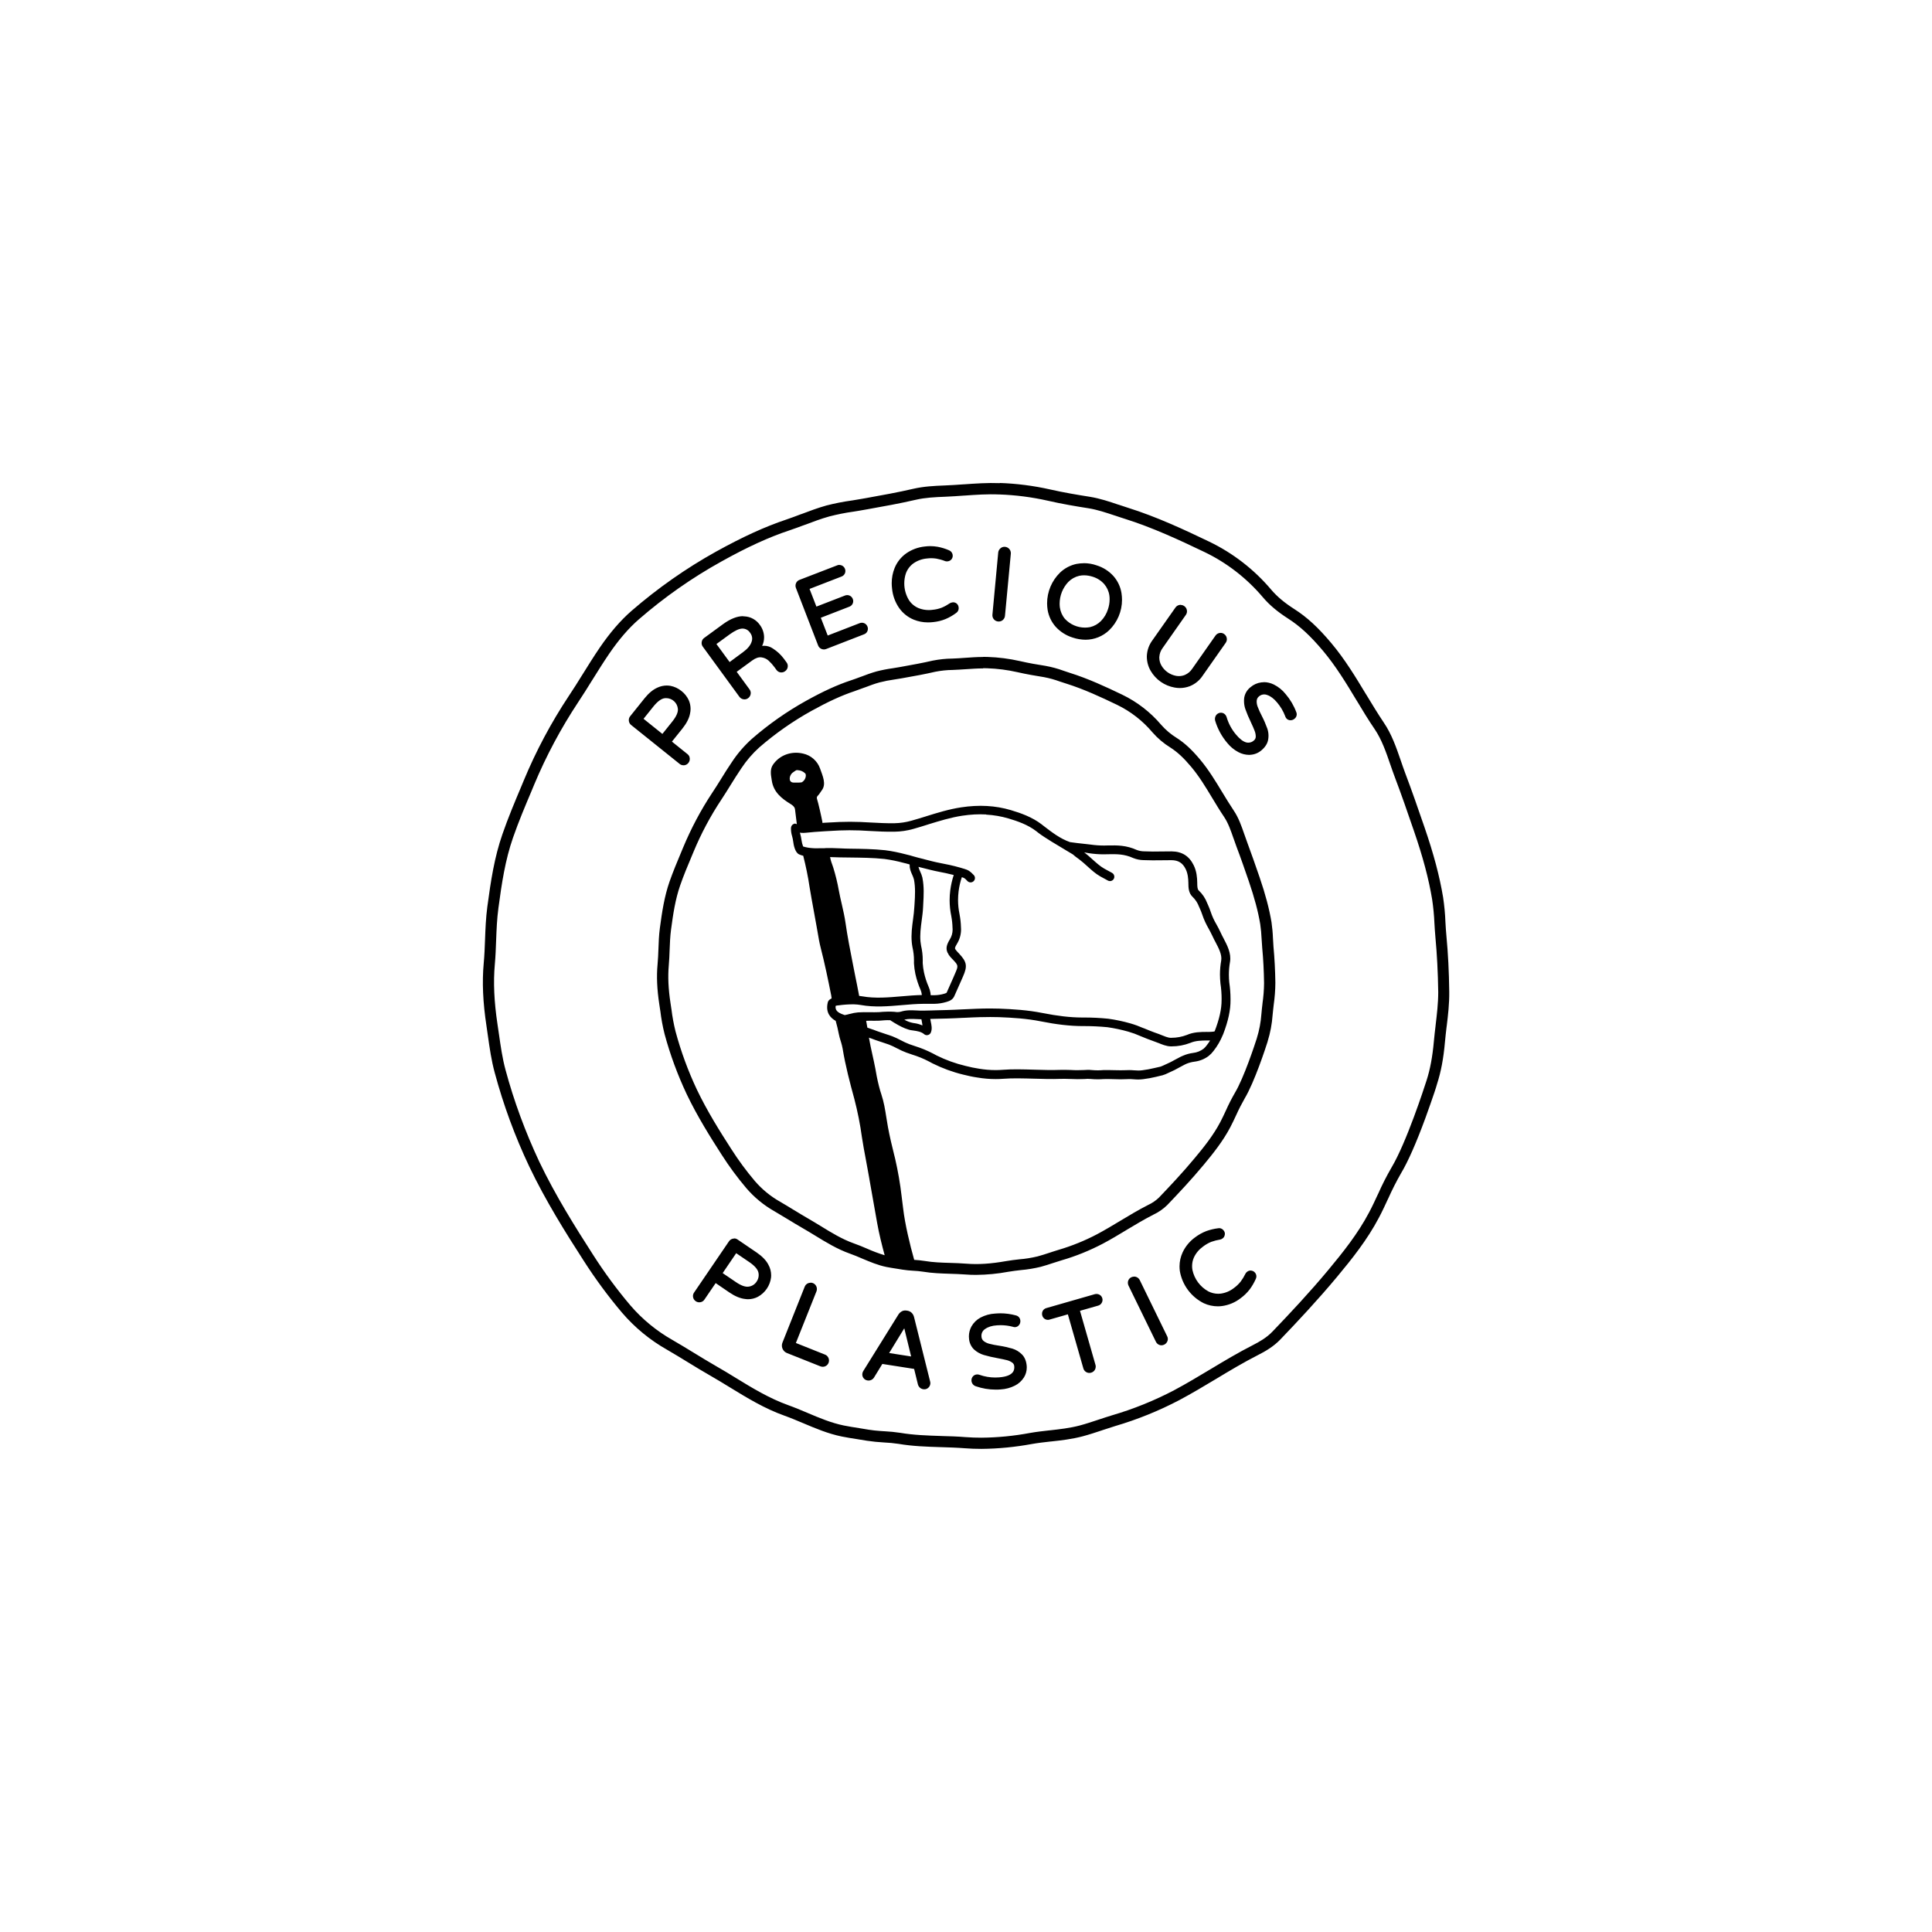 <?xml version="1.0" encoding="UTF-8" standalone="no"?>
<!-- Created with Inkscape (http://www.inkscape.org/) -->

<svg
   width="40mm"
   height="40mm"
   viewBox="0 0 40 40"
   version="1.1"
   id="svg1"
   inkscape:version="1.3 (0e150ed6c4, 2023-07-21)"
   sodipodi:docname="logo--precious-plastic.svg"
   xml:space="preserve"
   xmlns:inkscape="http://www.inkscape.org/namespaces/inkscape"
   xmlns:sodipodi="http://sodipodi.sourceforge.net/DTD/sodipodi-0.dtd"
   xmlns="http://www.w3.org/2000/svg"
   xmlns:svg="http://www.w3.org/2000/svg"><sodipodi:namedview
     id="namedview1"
     pagecolor="#ffffff"
     bordercolor="#000000"
     borderopacity="0.25"
     inkscape:showpageshadow="2"
     inkscape:pageopacity="0.0"
     inkscape:pagecheckerboard="0"
     inkscape:deskcolor="#d1d1d1"
     inkscape:document-units="mm"
     showgrid="true"
     inkscape:zoom="4"
     inkscape:cx="58.5"
     inkscape:cy="68.250001"
     inkscape:window-width="2496"
     inkscape:window-height="1558"
     inkscape:window-x="-11"
     inkscape:window-y="-11"
     inkscape:window-maximized="1"
     inkscape:current-layer="svg1"><inkscape:grid
       id="grid1"
       units="mm"
       originx="0"
       originy="0"
       spacingx="1"
       spacingy="1"
       empcolor="#0099e5"
       empopacity="0.302"
       color="#0099e5"
       opacity="0.149"
       empspacing="10"
       dotted="false"
       gridanglex="30"
       gridanglez="30"
       visible="true" /></sodipodi:namedview><defs
     id="defs1"><inkscape:path-effect
   effect="copy_rotate"
   starting_point="22.5,277"
   origin="20,277"
   id="path-effect3"
   is_visible="true"
   lpeversion="1.2"
   lpesatellites=""
   method="normal"
   num_copies="4"
   starting_angle="0"
   rotation_angle="90"
   gap="-0.01"
   copies_to_360="true"
   mirror_copies="false"
   split_items="false"
   link_styles="false" /><inkscape:path-effect
   effect="copy_rotate"
   starting_point="22.5,277"
   origin="20,277"
   id="path-effect1"
   is_visible="true"
   lpeversion="1.2"
   lpesatellites=""
   method="normal"
   num_copies="4"
   starting_angle="0"
   rotation_angle="90"
   gap="-0.01"
   copies_to_360="true"
   mirror_copies="false"
   split_items="false"
   link_styles="false" /><inkscape:path-effect
   effect="copy_rotate"
   starting_point="22.5,277"
   origin="20,277"
   id="path-effect1-8"
   is_visible="true"
   lpeversion="1.2"
   lpesatellites=""
   method="normal"
   num_copies="4"
   starting_angle="0"
   rotation_angle="90"
   gap="-0.01"
   copies_to_360="true"
   mirror_copies="false"
   split_items="false"
   link_styles="false" /><inkscape:path-effect
   effect="copy_rotate"
   starting_point="22.5,277"
   origin="20,277"
   id="path-effect3-0"
   is_visible="true"
   lpeversion="1.2"
   lpesatellites=""
   method="normal"
   num_copies="4"
   starting_angle="0"
   rotation_angle="90"
   gap="-0.01"
   copies_to_360="true"
   mirror_copies="false"
   split_items="false"
   link_styles="false" /><style
   type="text/css"
   id="style1">&#10;   <![CDATA[
    .str0 {stroke:#373435;stroke-width:17.63;stroke-linecap:round;stroke-linejoin:round;stroke-miterlimit:2.613}
    .fil0 {fill:none}
    .fil1 {fill:#424041}
   ]]>&#10;  </style>&#10;   &#10;   &#10;  <style
   type="text/css"
   id="style1-5">&#10;   <![CDATA[
    .str0 {stroke:#373435;stroke-width:17.57;stroke-linecap:round;stroke-linejoin:round;stroke-miterlimit:2.613}
    .fil0 {fill:none}
    .fil3 {fill:#424041}
    .fil1 {fill:#858182}
    .fil2 {fill:white}
   ]]>&#10;  </style>&#10;   &#10;   &#10;   &#10;   &#10;   &#10;   &#10;   &#10;   &#10;   &#10;   &#10;   &#10;   &#10;   &#10;   &#10;   &#10;  <filter
   id="selectable_hidder_filter"
   width="1"
   height="1"
   x="0"
   y="0"
   style="color-interpolation-filters:sRGB;"
   inkscape:label="LPE boolean visibility"><feComposite
     id="boolops_hidder_primitive"
     result="composite1"
     operator="arithmetic"
     in2="SourceGraphic"
     in="BackgroundImage" /></filter><inkscape:path-effect
   effect="bool_op"
   operand-path=""
   id="path-effect29"
   is_visible="true"
   lpeversion="1"
   operation="union"
   swap-operands="false"
   filltype-this="from-curve"
   filter=""
   filltype-operand="from-curve" /><inkscape:path-effect
   effect="knot"
   id="path-effect28"
   is_visible="true"
   lpeversion="1"
   switcher_size="15.8"
   interruption_width="4"
   prop_to_stroke_width="true"
   add_stroke_width="inkscape_1.0_and_up"
   both="false"
   inverse_width="false"
   add_other_stroke_width="inkscape_1.0_and_up"
   crossing_points_vector="" /><inkscape:path-effect
   effect="fill_between_many"
   id="path-effect27"
   is_visible="true"
   lpeversion="1.2"
   linkedpaths=""
   method="bsplinespiro"
   join="true"
   close="true"
   autoreverse="true" /><inkscape:path-effect
   effect="copy_rotate"
   starting_point="22.5,277"
   origin="20,277"
   id="path-effect3-7"
   is_visible="true"
   lpeversion="1.2"
   lpesatellites=""
   method="normal"
   num_copies="4"
   starting_angle="0"
   rotation_angle="90"
   gap="-0.01"
   copies_to_360="true"
   mirror_copies="false"
   split_items="false"
   link_styles="false" /><inkscape:path-effect
   effect="copy_rotate"
   starting_point="22.5,277"
   origin="20,277"
   id="path-effect1-6"
   is_visible="true"
   lpeversion="1.2"
   lpesatellites=""
   method="normal"
   num_copies="4"
   starting_angle="0"
   rotation_angle="90"
   gap="-0.01"
   copies_to_360="true"
   mirror_copies="false"
   split_items="false"
   link_styles="false" /><inkscape:path-effect
   effect="copy_rotate"
   starting_point="22.5,277"
   origin="20,277"
   id="path-effect1-8-5"
   is_visible="true"
   lpeversion="1.2"
   lpesatellites=""
   method="normal"
   num_copies="4"
   starting_angle="0"
   rotation_angle="90"
   gap="-0.01"
   copies_to_360="true"
   mirror_copies="false"
   split_items="false"
   link_styles="false" /><inkscape:path-effect
   effect="copy_rotate"
   starting_point="22.5,277"
   origin="20,277"
   id="path-effect3-0-1"
   is_visible="true"
   lpeversion="1.2"
   lpesatellites=""
   method="normal"
   num_copies="4"
   starting_angle="0"
   rotation_angle="90"
   gap="-0.01"
   copies_to_360="true"
   mirror_copies="false"
   split_items="false"
   link_styles="false" /><style
   type="text/css"
   id="style1-1">&#10;   <![CDATA[
    .str0 {stroke:#373435;stroke-width:17.63;stroke-linecap:round;stroke-linejoin:round;stroke-miterlimit:2.613}
    .fil0 {fill:none}
    .fil1 {fill:#424041}
   ]]>&#10;  </style><style
   type="text/css"
   id="style1-5-2">&#10;   <![CDATA[
    .str0 {stroke:#373435;stroke-width:17.57;stroke-linecap:round;stroke-linejoin:round;stroke-miterlimit:2.613}
    .fil0 {fill:none}
    .fil3 {fill:#424041}
    .fil1 {fill:#858182}
    .fil2 {fill:white}
   ]]>&#10;  </style><style
   type="text/css"
   id="style1-9">&#10;   <![CDATA[
    .fil0 {fill:black;fill-rule:nonzero}
   ]]>&#10;  </style><style
   type="text/css"
   id="style1-12">&#10;   <![CDATA[
    .str0 {stroke:#373435;stroke-width:17.63;stroke-linecap:round;stroke-linejoin:round;stroke-miterlimit:2.613}
    .fil0 {fill:none}
    .fil2 {fill:#424041}
    .fil1 {fill:#424041;fill-rule:nonzero}
   ]]>&#10;  </style><style
   type="text/css"
   id="style1-2">&#10;   <![CDATA[
    .str0 {stroke:#373435;stroke-width:17.63;stroke-linecap:round;stroke-linejoin:round;stroke-miterlimit:2.613}
    .fil0 {fill:none}
    .fil1 {fill:#424041;fill-rule:nonzero}
   ]]>&#10;  </style>&#10;  &#10;  &#10;  &#10; </defs><path
     id="path2-2"
     style="clip-rule:evenodd;fill:#000000;fill-rule:nonzero;stroke-width:0.01;image-rendering:optimizeQuality;shape-rendering:geometricPrecision;text-rendering:geometricPrecision"
     class="fil1"
     d="m 20.699,10.003 c -0.254,-0.01 -0.505,0.008 -0.747,0.025 h -0.007 c -0.127,0.009 -0.259,0.018 -0.387,0.023 -0.22,0.008 -0.435,0.02 -0.645,0.068 -0.323,0.075 -0.657,0.135 -0.98,0.193 l -0.091,0.016 c -0.065,0.012 -0.132,0.023 -0.197,0.033 l -0.014,0.002 c -0.176,0.024 -0.35,0.059 -0.522,0.103 -0.179,0.05 -0.351,0.115 -0.518,0.178 h -0.003 c -0.102,0.039 -0.209,0.079 -0.312,0.114 -0.443,0.148 -0.902,0.359 -1.448,0.661 -0.624,0.346 -1.214,0.761 -1.754,1.229 -0.228,0.199 -0.442,0.447 -0.655,0.758 -0.125,0.183 -0.243,0.373 -0.357,0.556 l -0.004,0.006 c -0.092,0.147 -0.186,0.3 -0.284,0.445 -0.364,0.549 -0.677,1.136 -0.929,1.744 l -0.054,0.13 c -0.134,0.318 -0.272,0.646 -0.388,0.982 -0.168,0.482 -0.241,0.966 -0.313,1.502 -0.031,0.233 -0.04,0.463 -0.048,0.687 -0.006,0.159 -0.012,0.324 -0.027,0.483 -0.036,0.391 -0.017,0.815 0.057,1.3 0.01,0.07 0.021,0.139 0.03,0.209 0.035,0.249 0.072,0.507 0.141,0.76 0.179,0.666 0.419,1.318 0.714,1.94 0.34,0.713 0.76,1.382 1.128,1.952 0.24,0.375 0.506,0.736 0.793,1.075 0.263,0.307 0.578,0.567 0.93,0.766 0.145,0.084 0.296,0.176 0.428,0.257 0.156,0.096 0.317,0.194 0.48,0.287 0.133,0.076 0.265,0.157 0.394,0.236 0.353,0.216 0.718,0.44 1.131,0.587 0.127,0.045 0.256,0.1 0.382,0.153 l 0.01,0.004 c 0.251,0.106 0.51,0.216 0.793,0.274 0.11,0.023 0.221,0.039 0.328,0.056 l 0.017,0.003 c 0.06,0.009 0.12,0.019 0.179,0.029 0.114,0.017 0.23,0.029 0.345,0.035 l 0.004,5.2e-4 c 0.102,0.004 0.204,0.014 0.304,0.029 0.293,0.05 0.588,0.059 0.873,0.068 h 0.004 c 0.163,0.005 0.332,0.01 0.496,0.023 0.112,0.009 0.227,0.013 0.343,0.013 0.351,-0.003 0.702,-0.038 1.045,-0.101 0.127,-0.023 0.26,-0.037 0.389,-0.052 h 0.006 c 0.214,-0.023 0.436,-0.049 0.656,-0.107 0.136,-0.036 0.27,-0.081 0.401,-0.124 l 0.004,-0.002 c 0.089,-0.03 0.181,-0.06 0.27,-0.087 0.459,-0.135 0.906,-0.316 1.329,-0.538 0.256,-0.137 0.508,-0.287 0.751,-0.433 l 0.007,-0.004 c 0.279,-0.169 0.571,-0.343 0.867,-0.494 0.15,-0.076 0.322,-0.174 0.467,-0.326 0.355,-0.37 0.772,-0.815 1.169,-1.291 0.307,-0.369 0.627,-0.768 0.87,-1.23 0.07,-0.132 0.133,-0.269 0.189,-0.39 l 0.002,-0.003 c 0.08,-0.179 0.169,-0.356 0.267,-0.526 0.144,-0.241 0.314,-0.626 0.504,-1.143 0.002,-0.006 0.201,-0.553 0.241,-0.706 0.081,-0.25 0.133,-0.525 0.163,-0.865 0.009,-0.104 0.022,-0.211 0.034,-0.315 l 0.002,-0.011 c 0.028,-0.23 0.056,-0.468 0.053,-0.715 -0.005,-0.413 -0.024,-0.794 -0.059,-1.163 -0.009,-0.093 -0.015,-0.192 -0.02,-0.281 -0.006,-0.171 -0.023,-0.343 -0.048,-0.512 -0.073,-0.439 -0.196,-0.901 -0.386,-1.453 -0.138,-0.402 -0.264,-0.764 -0.399,-1.12 -0.031,-0.083 -0.061,-0.17 -0.09,-0.255 l -0.002,-0.006 c -0.092,-0.266 -0.186,-0.541 -0.349,-0.781 -0.127,-0.189 -0.248,-0.389 -0.365,-0.582 l -0.006,-0.009 c -0.215,-0.356 -0.438,-0.725 -0.718,-1.058 -0.274,-0.326 -0.503,-0.537 -0.768,-0.706 -0.203,-0.13 -0.354,-0.257 -0.476,-0.4 -0.353,-0.418 -0.791,-0.757 -1.283,-0.994 -0.527,-0.253 -1.091,-0.516 -1.684,-0.702 -0.062,-0.02 -0.125,-0.04 -0.194,-0.064 h -0.003 c -0.186,-0.063 -0.381,-0.129 -0.591,-0.163 -0.246,-0.039 -0.537,-0.087 -0.822,-0.152 -0.342,-0.077 -0.693,-0.122 -1.043,-0.134 z m -0.009,0.234 c 0.336,0.012 0.673,0.055 1.001,0.129 0.292,0.067 0.587,0.117 0.838,0.156 0.191,0.03 0.375,0.093 0.553,0.152 h 0.002 c 0.071,0.023 0.135,0.047 0.2,0.066 0.577,0.181 1.133,0.44 1.653,0.689 0.463,0.222 0.876,0.543 1.208,0.935 0.137,0.162 0.304,0.302 0.527,0.445 0.243,0.156 0.457,0.354 0.715,0.66 0.269,0.319 0.487,0.679 0.697,1.028 l 0.006,0.009 c 0.118,0.197 0.241,0.4 0.373,0.593 0.145,0.215 0.235,0.475 0.321,0.727 l 0.002,0.005 c 0.03,0.086 0.06,0.175 0.093,0.261 0.134,0.353 0.259,0.714 0.396,1.114 0.186,0.54 0.305,0.989 0.376,1.415 0.024,0.161 0.04,0.326 0.047,0.489 0.005,0.088 0.011,0.188 0.02,0.286 0.034,0.363 0.053,0.738 0.059,1.146 2e-4,0.231 -0.028,0.461 -0.054,0.683 l -10e-4,0.012 c -0.012,0.105 -0.026,0.214 -0.035,0.321 -0.029,0.322 -0.077,0.58 -0.152,0.813 l -0.006,0.018 c -0.044,0.137 -0.41,1.265 -0.719,1.783 -0.102,0.176 -0.196,0.361 -0.278,0.547 l -0.002,0.003 c -0.055,0.118 -0.117,0.253 -0.184,0.379 -0.233,0.442 -0.544,0.83 -0.843,1.19 -0.392,0.471 -0.805,0.91 -1.158,1.278 -0.12,0.126 -0.272,0.212 -0.405,0.28 -0.303,0.154 -0.597,0.33 -0.881,0.501 l -0.007,0.004 c -0.241,0.144 -0.489,0.294 -0.741,0.428 -0.409,0.215 -0.842,0.39 -1.286,0.52 -0.093,0.028 -0.186,0.059 -0.277,0.089 l -0.006,0.002 c -0.126,0.042 -0.256,0.085 -0.386,0.12 -0.204,0.054 -0.417,0.078 -0.623,0.101 h -0.006 c -0.132,0.015 -0.269,0.03 -0.403,0.054 -0.331,0.062 -0.669,0.095 -1.006,0.098 -0.11,0 -0.219,-0.004 -0.326,-0.012 -0.169,-0.014 -0.34,-0.019 -0.507,-0.023 l -0.003,-5.2e-4 c -0.277,-0.009 -0.563,-0.018 -0.841,-0.065 -0.108,-0.016 -0.219,-0.028 -0.328,-0.033 -0.001,-10e-5 -0.003,-5.2e-4 -0.004,-5.2e-4 -0.001,0 -0.002,4.2e-4 -0.003,5.2e-4 l -0.085,-0.006 c -0.079,-0.006 -0.157,-0.013 -0.234,-0.026 -0.061,-0.011 -0.122,-0.02 -0.183,-0.03 l -0.017,-0.003 c -0.104,-0.016 -0.212,-0.033 -0.316,-0.054 -0.261,-0.053 -0.509,-0.158 -0.75,-0.26 l -0.009,-0.004 c -0.128,-0.054 -0.261,-0.11 -0.395,-0.158 -0.39,-0.14 -0.745,-0.356 -1.087,-0.566 -0.13,-0.08 -0.264,-0.162 -0.4,-0.239 -0.16,-0.092 -0.319,-0.189 -0.474,-0.284 -0.134,-0.082 -0.286,-0.175 -0.434,-0.26 -0.328,-0.186 -0.623,-0.428 -0.869,-0.714 -0.281,-0.331 -0.541,-0.685 -0.775,-1.051 -0.363,-0.565 -0.779,-1.226 -1.113,-1.926 -0.286,-0.61 -0.524,-1.25 -0.699,-1.902 -0.065,-0.239 -0.1,-0.489 -0.135,-0.732 -0.01,-0.07 -0.02,-0.141 -0.031,-0.211 -0.07,-0.466 -0.089,-0.871 -0.055,-1.243 0.015,-0.165 0.021,-0.333 0.027,-0.497 0.008,-0.217 0.017,-0.442 0.047,-0.665 0.07,-0.524 0.141,-0.994 0.302,-1.457 0.114,-0.329 0.251,-0.654 0.384,-0.968 l 0.054,-0.13 c 0.248,-0.595 0.555,-1.169 0.91,-1.706 0.099,-0.148 0.195,-0.303 0.287,-0.451 l 0.004,-0.006 c 0.113,-0.181 0.23,-0.369 0.352,-0.548 0.201,-0.294 0.402,-0.528 0.615,-0.713 0.527,-0.458 1.103,-0.862 1.714,-1.2 0.531,-0.296 0.978,-0.501 1.407,-0.643 0.108,-0.036 0.216,-0.077 0.321,-0.116 h 0.003 c 0.161,-0.061 0.328,-0.124 0.497,-0.171 0.163,-0.042 0.33,-0.076 0.497,-0.099 l 0.013,-0.002 c 0.066,-0.011 0.135,-0.021 0.202,-0.034 l 0.091,-0.016 c 0.326,-0.058 0.663,-0.119 0.992,-0.195 0.19,-0.044 0.393,-0.054 0.602,-0.062 0.132,-0.005 0.265,-0.015 0.394,-0.024 h 0.007 c 0.236,-0.017 0.481,-0.034 0.722,-0.023 z M 19.261,11.307 c -0.039,0 -0.077,0.003 -0.116,0.008 -0.136,0.014 -0.267,0.062 -0.38,0.14 -0.108,0.076 -0.193,0.182 -0.243,0.305 -0.04,0.099 -0.06,0.205 -0.06,0.312 0,0.037 0.002,0.076 0.007,0.113 0.013,0.144 0.064,0.283 0.146,0.402 0.076,0.108 0.182,0.193 0.305,0.243 0.092,0.037 0.191,0.056 0.29,0.056 h 0.006 c 0.035,0 0.069,-0.002 0.104,-0.006 0.089,-0.009 0.177,-0.03 0.259,-0.064 0.077,-0.033 0.15,-0.075 0.217,-0.125 0.033,-0.022 0.053,-0.059 0.053,-0.099 0,-0.006 -6.5e-4,-0.012 -0.002,-0.018 -0.002,-0.031 -0.017,-0.059 -0.041,-0.079 -0.02,-0.016 -0.046,-0.025 -0.072,-0.025 -0.006,0 -0.011,7.5e-4 -0.017,0.002 -0.018,0.002 -0.036,0.008 -0.052,0.018 -0.052,0.035 -0.107,0.066 -0.164,0.09 -0.061,0.024 -0.125,0.039 -0.19,0.045 -0.027,0.004 -0.054,0.006 -0.082,0.006 -0.074,0 -0.147,-0.014 -0.215,-0.042 -0.081,-0.035 -0.15,-0.093 -0.197,-0.167 -0.062,-0.103 -0.095,-0.222 -0.095,-0.343 0,-0.07 0.011,-0.141 0.033,-0.207 0.03,-0.083 0.084,-0.155 0.155,-0.207 0.082,-0.058 0.179,-0.093 0.279,-0.102 0.03,-0.004 0.061,-0.006 0.091,-0.006 0.035,0 0.07,0.003 0.104,0.008 0.062,0.011 0.123,0.028 0.181,0.051 0.013,0.005 0.026,0.007 0.04,0.007 0.005,0 0.01,-4.3e-4 0.014,-10e-4 0.032,-0.003 0.062,-0.018 0.082,-0.044 0.015,-0.02 0.024,-0.045 0.024,-0.07 0,-0.004 -4.3e-4,-0.009 -10e-4,-0.013 -0.003,-0.046 -0.033,-0.085 -0.075,-0.102 -0.076,-0.033 -0.157,-0.058 -0.239,-0.073 -0.05,-0.008 -0.1,-0.013 -0.151,-0.013 z m 1.534,0.014 c -0.03,0 -0.059,0.011 -0.081,0.031 -0.027,0.022 -0.044,0.054 -0.047,0.088 l -0.12,1.287 c -4e-4,0.004 -5.2e-4,0.008 -5.2e-4,0.012 0,0.067 0.051,0.122 0.117,0.128 l 10e-4,5.2e-4 h 0.014 5.2e-4 c 0.03,0 0.058,-0.01 0.081,-0.029 0.027,-0.022 0.044,-0.054 0.047,-0.088 l 0.121,-1.286 c 4e-4,-0.004 5.2e-4,-0.008 5.2e-4,-0.012 0,-0.068 -0.051,-0.124 -0.119,-0.131 -0.005,-5e-4 -0.009,-5.2e-4 -0.014,-5.2e-4 z m 1.645,0.34 c -0.051,0 -0.101,0.005 -0.151,0.014 -0.129,0.027 -0.248,0.09 -0.343,0.181 -0.17,0.167 -0.267,0.396 -0.267,0.635 0,0.046 0.004,0.092 0.011,0.137 0.022,0.13 0.08,0.251 0.167,0.349 0.095,0.104 0.217,0.181 0.351,0.223 0.086,0.029 0.176,0.044 0.267,0.045 0.182,-2e-4 0.358,-0.071 0.489,-0.197 0.17,-0.165 0.266,-0.392 0.266,-0.628 0,-0.047 -0.004,-0.094 -0.011,-0.141 -0.021,-0.131 -0.079,-0.253 -0.166,-0.352 -0.094,-0.104 -0.215,-0.181 -0.349,-0.222 -0.085,-0.03 -0.173,-0.045 -0.263,-0.045 z m -5.059,0.034 c -0.016,0 -0.031,0.003 -0.046,0.009 l -0.783,0.302 c -0.033,0.012 -0.059,0.038 -0.072,0.07 -0.007,0.016 -0.01,0.033 -0.01,0.05 0,0.017 0.003,0.034 0.01,0.05 l 0.458,1.187 c 0.019,0.05 0.066,0.082 0.119,0.083 0.016,-10e-5 0.032,-0.003 0.048,-0.009 l 0.783,-0.304 c 0.031,-0.011 0.057,-0.034 0.07,-0.064 0.007,-0.016 0.011,-0.033 0.011,-0.051 0,-0.015 -0.003,-0.031 -0.009,-0.045 -0.018,-0.048 -0.064,-0.08 -0.116,-0.08 -0.016,0 -0.031,0.003 -0.046,0.009 l -0.661,0.256 -0.143,-0.368 0.59,-0.229 c 0.031,-0.011 0.056,-0.034 0.07,-0.064 0.007,-0.016 0.011,-0.033 0.011,-0.051 0,-0.015 -0.003,-0.031 -0.009,-0.045 -0.018,-0.048 -0.064,-0.08 -0.116,-0.08 -0.016,0 -0.031,0.003 -0.046,0.009 l -0.591,0.229 -0.142,-0.366 0.661,-0.256 c 0.031,-0.011 0.056,-0.034 0.07,-0.064 0.007,-0.016 0.011,-0.033 0.011,-0.051 0,-0.015 -0.003,-0.031 -0.009,-0.045 -0.018,-0.048 -0.064,-0.08 -0.116,-0.08 z m 5.063,0.216 h 5.2e-4 c 0.061,5e-4 0.122,0.011 0.18,0.03 0.092,0.028 0.174,0.081 0.237,0.152 0.057,0.067 0.095,0.149 0.107,0.237 0.004,0.027 0.005,0.053 0.005,0.08 0,0.069 -0.012,0.138 -0.034,0.203 -0.029,0.092 -0.078,0.175 -0.145,0.244 -0.062,0.063 -0.14,0.107 -0.226,0.127 -0.034,0.006 -0.069,0.01 -0.104,0.01 -0.158,0 -0.309,-0.065 -0.416,-0.181 -0.057,-0.067 -0.093,-0.15 -0.105,-0.237 -0.003,-0.025 -0.005,-0.051 -0.005,-0.076 0,-0.168 0.064,-0.329 0.179,-0.451 0.062,-0.063 0.14,-0.107 0.225,-0.127 0.033,-0.008 0.068,-0.011 0.102,-0.011 z m 2.001,0.611 c -0.009,0 -0.018,8.8e-4 -0.026,0.003 -0.034,0.006 -0.064,0.026 -0.083,0.054 l -0.477,0.678 c -0.071,0.095 -0.111,0.21 -0.115,0.328 -10e-5,0.004 0,0.008 0,0.011 0,0.103 0.028,0.205 0.08,0.294 0.106,0.182 0.287,0.308 0.495,0.345 0.035,0.006 0.07,0.01 0.106,0.01 0.071,0 0.142,-0.013 0.208,-0.038 0.11,-0.044 0.204,-0.121 0.269,-0.221 l 0.475,-0.677 c 0.015,-0.022 0.024,-0.049 0.024,-0.075 0,-0.043 -0.021,-0.083 -0.056,-0.107 -0.021,-0.015 -0.047,-0.024 -0.073,-0.024 -0.009,0 -0.017,8.8e-4 -0.025,0.003 -0.034,0.006 -0.064,0.026 -0.083,0.055 l -0.479,0.683 c -0.037,0.057 -0.091,0.103 -0.154,0.13 -0.039,0.016 -0.081,0.024 -0.123,0.024 -0.019,0 -0.039,-0.002 -0.058,-0.005 -0.128,-0.024 -0.239,-0.102 -0.304,-0.214 -0.029,-0.05 -0.044,-0.107 -0.044,-0.164 0,-0.004 4.2e-4,-0.008 5.2e-4,-0.012 0.004,-0.069 0.028,-0.134 0.07,-0.189 l 0.479,-0.683 c 0.015,-0.022 0.024,-0.048 0.024,-0.075 0,-0.043 -0.021,-0.083 -0.056,-0.107 -0.021,-0.015 -0.046,-0.024 -0.072,-0.024 z m -9.06,0.235 c -0.124,3.1e-4 -0.263,0.055 -0.412,0.163 l -0.394,0.288 c -0.029,0.02 -0.047,0.051 -0.051,0.086 -9e-4,0.006 -0.002,0.013 -0.002,0.019 0,0.028 0.009,0.055 0.026,0.077 l 0.756,1.036 c 0.02,0.028 0.051,0.047 0.085,0.052 0.007,10e-4 0.013,0.002 0.02,0.002 h 5.2e-4 c 0.027,0 0.054,-0.009 0.075,-0.025 0.028,-0.02 0.047,-0.05 0.053,-0.084 0.001,-0.007 0.002,-0.015 0.002,-0.023 0,-0.027 -0.009,-0.053 -0.025,-0.075 l -0.266,-0.364 0.322,-0.235 c 0.07,-0.051 0.134,-0.072 0.19,-0.064 0.055,0.007 0.107,0.03 0.148,0.067 0.046,0.042 0.088,0.089 0.125,0.14 l 0.037,0.051 c 0.02,0.029 0.05,0.048 0.084,0.053 0.006,8e-4 0.012,0.001 0.018,0.001 0.029,0 0.057,-0.009 0.08,-0.027 0.028,-0.02 0.047,-0.05 0.052,-0.084 0.001,-0.007 0.002,-0.014 0.002,-0.021 0,-0.027 -0.009,-0.054 -0.025,-0.075 l -0.057,-0.078 c -0.062,-0.083 -0.139,-0.154 -0.225,-0.209 -0.054,-0.038 -0.118,-0.058 -0.184,-0.058 -0.013,0 -0.027,8.8e-4 -0.04,0.003 0.026,-0.054 0.04,-0.114 0.04,-0.174 0,-0.004 10e-5,-0.009 0,-0.013 -0.003,-0.089 -0.033,-0.175 -0.086,-0.246 -0.074,-0.107 -0.193,-0.174 -0.323,-0.179 -0.008,-4.7e-4 -0.016,-5.4e-4 -0.024,-5.2e-4 z m -0.013,0.257 c 0.065,3e-4 0.124,0.033 0.159,0.088 0.027,0.034 0.042,0.077 0.042,0.12 0,0.024 -0.005,0.049 -0.014,0.072 -0.026,0.073 -0.086,0.143 -0.177,0.209 l -0.276,0.204 -0.273,-0.373 0.27,-0.197 c 0.111,-0.081 0.202,-0.123 0.269,-0.123 z m 4.982,0.588 c -0.13,0 -0.256,0.009 -0.38,0.018 -0.08,0.006 -0.17,0.012 -0.256,0.015 -0.136,0.001 -0.272,0.016 -0.405,0.042 -0.212,0.049 -0.429,0.088 -0.64,0.126 l -0.056,0.01 c -0.047,0.008 -0.093,0.015 -0.138,0.023 -0.111,0.015 -0.222,0.037 -0.331,0.065 -0.112,0.031 -0.221,0.072 -0.326,0.112 h -0.002 c -0.067,0.026 -0.137,0.051 -0.206,0.074 -0.282,0.093 -0.575,0.228 -0.924,0.422 -0.4,0.222 -0.777,0.487 -1.122,0.787 -0.157,0.141 -0.296,0.301 -0.412,0.477 -0.08,0.116 -0.156,0.239 -0.229,0.357 l -0.003,0.005 c -0.059,0.095 -0.121,0.194 -0.184,0.288 -0.233,0.353 -0.431,0.728 -0.594,1.118 l -0.035,0.084 c -0.086,0.205 -0.175,0.417 -0.25,0.631 -0.106,0.306 -0.153,0.615 -0.199,0.958 -0.02,0.147 -0.025,0.295 -0.03,0.438 -0.004,0.104 -0.008,0.211 -0.018,0.316 -0.023,0.247 -0.011,0.516 0.036,0.824 0.006,0.042 0.013,0.084 0.019,0.126 l 0.002,0.01 c 0.019,0.162 0.049,0.325 0.089,0.483 0.115,0.427 0.27,0.845 0.458,1.244 0.219,0.458 0.489,0.888 0.725,1.255 0.153,0.239 0.323,0.47 0.507,0.687 0.165,0.193 0.363,0.356 0.584,0.481 0.096,0.056 0.193,0.115 0.279,0.167 l 0.005,0.003 c 0.099,0.06 0.201,0.123 0.303,0.181 0.087,0.05 0.173,0.102 0.256,0.153 0.225,0.138 0.459,0.281 0.719,0.373 0.086,0.03 0.172,0.067 0.256,0.103 0.159,0.067 0.324,0.137 0.5,0.173 0.07,0.014 0.142,0.025 0.213,0.036 0.042,0.006 0.083,0.013 0.124,0.02 0.071,0.011 0.144,0.018 0.215,0.022 h 0.003 c 0.068,0.003 0.137,0.01 0.204,0.02 0.186,0.031 0.375,0.037 0.557,0.043 0.101,0.003 0.216,0.007 0.324,0.015 0.071,0.006 0.143,0.008 0.217,0.008 0.223,-0.002 0.446,-0.023 0.665,-0.064 0.086,-0.015 0.174,-0.025 0.259,-0.035 0.14,-0.012 0.279,-0.035 0.415,-0.068 0.086,-0.023 0.171,-0.051 0.256,-0.079 0.055,-0.018 0.119,-0.039 0.18,-0.057 0.293,-0.085 0.577,-0.201 0.847,-0.342 0.164,-0.087 0.326,-0.184 0.483,-0.279 l 0.004,-0.003 c 0.182,-0.109 0.37,-0.222 0.564,-0.321 0.105,-0.049 0.201,-0.116 0.284,-0.197 0.229,-0.239 0.498,-0.525 0.753,-0.831 0.196,-0.236 0.4,-0.49 0.554,-0.783 0.043,-0.082 0.083,-0.167 0.121,-0.249 0.053,-0.118 0.113,-0.235 0.177,-0.347 0.201,-0.337 0.431,-1.039 0.474,-1.176 v -0.003 c 0.055,-0.177 0.09,-0.362 0.103,-0.547 0.006,-0.072 0.016,-0.147 0.023,-0.213 0.021,-0.15 0.033,-0.302 0.034,-0.453 -0.004,-0.266 -0.017,-0.51 -0.039,-0.747 -0.005,-0.061 -0.008,-0.122 -0.011,-0.182 v -5.2e-4 c -0.004,-0.109 -0.015,-0.218 -0.03,-0.326 -0.047,-0.279 -0.125,-0.574 -0.246,-0.928 -0.089,-0.258 -0.17,-0.491 -0.256,-0.722 -0.02,-0.053 -0.039,-0.109 -0.058,-0.163 l -0.003,-0.008 c -0.058,-0.168 -0.118,-0.341 -0.218,-0.489 -0.085,-0.127 -0.168,-0.264 -0.241,-0.384 -0.138,-0.228 -0.281,-0.464 -0.459,-0.676 -0.172,-0.205 -0.316,-0.338 -0.481,-0.444 -0.12,-0.074 -0.229,-0.166 -0.322,-0.272 -0.222,-0.262 -0.499,-0.476 -0.809,-0.625 -0.339,-0.163 -0.701,-0.331 -1.08,-0.45 -0.041,-0.013 -0.081,-0.026 -0.12,-0.04 l -0.009,-0.003 c -0.121,-0.045 -0.247,-0.079 -0.374,-0.102 -0.161,-0.025 -0.349,-0.057 -0.535,-0.1 -0.217,-0.049 -0.44,-0.078 -0.662,-0.085 -0.03,-0.001 -0.061,-0.002 -0.096,-0.002 z m 0.002,0.232 c 0.031,0 0.06,1.5e-4 0.087,0.002 0.208,0.007 0.416,0.034 0.619,0.08 0.193,0.044 0.387,0.077 0.551,0.103 0.114,0.021 0.226,0.053 0.335,0.093 l 0.007,0.002 c 0.041,0.014 0.083,0.028 0.126,0.041 0.364,0.115 0.717,0.279 1.047,0.438 0.281,0.136 0.53,0.33 0.731,0.568 0.108,0.124 0.234,0.231 0.374,0.317 0.144,0.093 0.272,0.211 0.428,0.397 0.167,0.198 0.305,0.427 0.438,0.648 0.074,0.123 0.158,0.262 0.247,0.394 0.082,0.122 0.138,0.282 0.191,0.436 l 0.003,0.007 c 0.019,0.056 0.039,0.113 0.06,0.169 0.087,0.228 0.167,0.459 0.255,0.715 0.116,0.341 0.193,0.625 0.237,0.891 0.014,0.099 0.024,0.2 0.028,0.3 0.003,0.059 0.007,0.126 0.013,0.191 0.022,0.231 0.034,0.469 0.038,0.729 -0.001,0.141 -0.013,0.283 -0.033,0.423 h 5.2e-4 c -0.008,0.068 -0.017,0.144 -0.023,0.22 -0.012,0.168 -0.044,0.335 -0.094,0.496 l -0.001,0.005 c -0.043,0.133 -0.265,0.812 -0.453,1.127 -0.069,0.119 -0.132,0.243 -0.188,0.369 -0.037,0.079 -0.075,0.162 -0.116,0.239 -0.144,0.273 -0.339,0.517 -0.528,0.743 -0.25,0.301 -0.515,0.582 -0.742,0.819 -0.065,0.062 -0.14,0.113 -0.222,0.151 -0.201,0.102 -0.393,0.218 -0.578,0.329 l -0.005,0.003 c -0.154,0.093 -0.313,0.188 -0.472,0.273 -0.256,0.135 -0.526,0.244 -0.804,0.326 -0.065,0.019 -0.129,0.041 -0.188,0.06 -0.079,0.026 -0.162,0.053 -0.241,0.074 -0.125,0.03 -0.252,0.051 -0.38,0.061 -0.085,0.01 -0.181,0.02 -0.274,0.037 -0.317,0.056 -0.578,0.073 -0.823,0.053 -0.114,-0.009 -0.231,-0.013 -0.335,-0.016 -0.175,-0.005 -0.356,-0.011 -0.526,-0.04 -0.072,-0.011 -0.145,-0.019 -0.218,-0.023 -0.09,-0.317 -0.191,-0.741 -0.228,-1.058 -0.01,-0.085 -0.021,-0.17 -0.032,-0.256 -0.03,-0.262 -0.076,-0.525 -0.135,-0.782 l -0.019,-0.076 c -0.047,-0.188 -0.093,-0.381 -0.129,-0.575 -0.012,-0.065 -0.023,-0.132 -0.033,-0.197 -0.025,-0.162 -0.052,-0.328 -0.106,-0.489 -0.008,-0.023 -0.016,-0.048 -0.023,-0.072 -0.036,-0.128 -0.066,-0.26 -0.088,-0.392 l -0.01,-0.056 c -0.02,-0.106 -0.044,-0.213 -0.067,-0.317 -0.012,-0.052 -0.023,-0.104 -0.034,-0.157 -0.006,-0.027 -0.017,-0.089 -0.033,-0.173 h 10e-4 c 0.018,0.005 0.035,0.011 0.052,0.018 0.023,0.01 0.048,0.019 0.072,0.027 0.011,0.004 0.023,0.008 0.034,0.012 0.043,0.016 0.087,0.03 0.126,0.042 0.047,0.015 0.089,0.029 0.13,0.044 0.056,0.022 0.11,0.048 0.163,0.076 0.063,0.034 0.129,0.064 0.195,0.089 0.037,0.013 0.073,0.026 0.11,0.038 l 0.008,0.003 c 0.121,0.037 0.24,0.085 0.352,0.144 0.023,0.013 0.048,0.026 0.073,0.039 0.201,0.1 0.414,0.179 0.633,0.232 0.099,0.025 0.199,0.047 0.297,0.061 0.124,0.021 0.251,0.032 0.378,0.032 0.053,0 0.107,-0.002 0.159,-0.006 0.183,-0.015 0.415,-0.008 0.641,-0.002 0.19,0.006 0.37,0.01 0.527,0.004 0.066,-0.003 0.143,-10e-5 0.224,0.002 h 0.003 c 0.047,0.002 0.095,0.004 0.142,0.004 0.047,0 0.096,-0.001 0.143,-0.003 0.021,-0.002 0.043,-0.004 0.064,-0.004 0.021,0 0.043,8e-4 0.064,0.003 0.048,0.004 0.097,0.007 0.145,0.007 0.041,0 0.081,-0.002 0.122,-0.005 0.062,-0.003 0.142,1.5e-4 0.221,0.002 0.086,0.003 0.175,0.005 0.25,0 0.018,-0.001 0.037,-0.002 0.055,-0.002 0.03,0 0.06,0.001 0.09,0.004 h 0.002 c 0.033,0.002 0.063,0.005 0.097,0.005 h 0.003 c 0.034,-10e-5 0.068,-0.003 0.102,-0.007 0.089,-0.011 0.178,-0.027 0.265,-0.048 l 0.09,-0.022 0.047,-0.011 c 0.041,-0.013 0.082,-0.029 0.12,-0.049 l 0.017,-0.008 0.02,-0.009 c 0.061,-0.026 0.121,-0.057 0.179,-0.09 0.037,-0.02 0.075,-0.041 0.118,-0.063 0.015,-0.007 0.029,-0.014 0.043,-0.02 0.052,-0.021 0.106,-0.035 0.161,-0.042 0.107,-0.013 0.209,-0.053 0.295,-0.118 0.038,-0.03 0.072,-0.065 0.101,-0.104 0.08,-0.101 0.144,-0.213 0.193,-0.332 l 0.006,-0.014 c 8e-4,-0.001 0.001,-0.003 0.002,-0.004 0.104,-0.271 0.153,-0.501 0.151,-0.702 10e-5,-0.007 0,-0.015 0,-0.022 0,-0.116 -0.009,-0.231 -0.026,-0.346 -0.005,-0.052 -0.008,-0.105 -0.008,-0.158 0,-0.09 0.008,-0.18 0.024,-0.269 0.028,-0.176 -0.059,-0.341 -0.135,-0.486 l -0.002,-0.004 c -0.021,-0.039 -0.04,-0.076 -0.056,-0.112 -0.03,-0.066 -0.061,-0.122 -0.088,-0.171 -0.049,-0.082 -0.089,-0.17 -0.119,-0.26 -0.016,-0.048 -0.034,-0.095 -0.055,-0.141 -0.006,-0.013 -0.011,-0.025 -0.017,-0.038 -0.038,-0.101 -0.099,-0.192 -0.178,-0.266 -0.027,-0.025 -0.028,-0.09 -0.029,-0.147 v -0.012 c -0.002,-0.108 -0.012,-0.236 -0.073,-0.36 -0.093,-0.192 -0.243,-0.286 -0.457,-0.288 -0.086,0 -0.158,2.7e-4 -0.228,0.002 -0.107,0.002 -0.208,0.003 -0.342,-0.003 h -0.003 c -0.049,-6e-4 -0.098,-0.01 -0.145,-0.027 -0.224,-0.101 -0.405,-0.098 -0.598,-0.095 -0.027,0.001 -0.055,0.002 -0.083,0.002 -0.093,0 -0.187,-0.007 -0.279,-0.02 -0.005,0 -0.026,-0.003 -0.086,-0.01 -0.095,-0.01 -0.316,-0.035 -0.34,-0.041 -0.201,-0.07 -0.368,-0.198 -0.545,-0.334 l -0.043,-0.034 c -0.199,-0.152 -0.434,-0.234 -0.639,-0.295 -0.319,-0.094 -0.655,-0.113 -1.025,-0.057 -0.253,0.038 -0.495,0.113 -0.729,0.186 l -0.005,0.002 c -0.1,0.031 -0.202,0.062 -0.302,0.09 -0.111,0.031 -0.226,0.048 -0.342,0.051 -0.166,0.003 -0.336,-0.006 -0.5,-0.015 -0.141,-0.009 -0.285,-0.015 -0.427,-0.015 -0.07,0 -0.143,0.002 -0.212,0.004 l -0.097,0.005 c -0.048,0.003 -0.077,0.004 -0.101,0.005 -0.037,0.001 -0.064,0.002 -0.132,0.007 l -0.006,5.2e-4 -0.005,0.002 c -0.004,0.002 -0.008,0.003 -0.012,0.004 -0.027,-0.144 -0.089,-0.416 -0.117,-0.503 -0.002,-0.006 -0.003,-0.012 -0.003,-0.019 0,-0.016 0.007,-0.032 0.019,-0.043 0.021,-0.023 0.041,-0.048 0.057,-0.075 0.009,-0.013 0.017,-0.025 0.025,-0.036 0.101,-0.131 0.021,-0.297 -0.034,-0.454 -0.056,-0.158 -0.19,-0.275 -0.354,-0.31 -0.245,-0.057 -0.489,0.035 -0.623,0.234 -0.06,0.091 -0.043,0.199 -0.027,0.295 0.002,0.011 0.003,0.022 0.005,0.032 0.035,0.238 0.206,0.372 0.386,0.482 0.079,0.048 0.092,0.087 0.095,0.117 0.002,0.023 0.024,0.195 0.037,0.301 -0.01,-0.002 -0.019,-0.004 -0.028,-0.008 l -0.01,-0.004 -0.01,0.003 c -0.009,0.002 -0.018,0.006 -0.026,0.01 -0.028,0.016 -0.045,0.044 -0.047,0.076 -2e-4,0.006 -5.2e-4,0.012 -5.2e-4,0.018 0,0.053 0.008,0.105 0.024,0.156 0.01,0.035 0.017,0.071 0.022,0.107 0.008,0.068 0.036,0.23 0.124,0.269 0.027,0.012 0.055,0.021 0.084,0.028 0.054,0.214 0.1,0.433 0.132,0.652 l 0.007,0.041 c 0.011,0.064 0.022,0.128 0.033,0.192 0.036,0.201 0.072,0.402 0.109,0.602 0.007,0.04 0.014,0.08 0.021,0.12 0.016,0.096 0.033,0.195 0.058,0.292 0.086,0.333 0.156,0.675 0.22,0.995 0.004,0.019 0.006,0.039 0.008,0.059 -0.051,0.023 -0.079,0.056 -0.083,0.098 -0.043,0.206 0.067,0.312 0.168,0.368 3e-4,0.004 0.001,0.008 0.002,0.011 0.023,0.082 0.044,0.165 0.061,0.256 0.01,0.05 0.023,0.098 0.038,0.145 l 0.006,0.018 c 0.014,0.046 0.026,0.093 0.035,0.14 0.059,0.361 0.153,0.716 0.244,1.049 0.067,0.259 0.12,0.522 0.156,0.788 0.023,0.151 0.051,0.303 0.079,0.45 0.013,0.072 0.027,0.145 0.04,0.218 0.011,0.061 0.021,0.122 0.033,0.182 l 0.006,0.037 c 0.052,0.291 0.106,0.591 0.157,0.887 0.04,0.228 0.1,0.464 0.156,0.671 -0.126,-0.038 -0.252,-0.086 -0.373,-0.14 -0.087,-0.037 -0.176,-0.075 -0.269,-0.107 -0.238,-0.085 -0.461,-0.221 -0.675,-0.353 -0.085,-0.052 -0.172,-0.105 -0.262,-0.157 -0.1,-0.057 -0.2,-0.119 -0.297,-0.178 l -0.006,-0.003 c -0.086,-0.053 -0.184,-0.113 -0.283,-0.17 -0.198,-0.112 -0.375,-0.257 -0.523,-0.429 -0.177,-0.209 -0.342,-0.433 -0.489,-0.664 -0.233,-0.361 -0.498,-0.783 -0.711,-1.229 -0.182,-0.386 -0.331,-0.791 -0.442,-1.205 -0.037,-0.149 -0.066,-0.302 -0.084,-0.455 l -0.002,-0.01 c -0.006,-0.043 -0.012,-0.085 -0.019,-0.128 -0.044,-0.288 -0.055,-0.54 -0.035,-0.768 0.01,-0.112 0.014,-0.222 0.018,-0.329 0.005,-0.138 0.011,-0.28 0.029,-0.416 0.044,-0.33 0.089,-0.627 0.188,-0.913 0.072,-0.208 0.159,-0.416 0.244,-0.617 l 0.035,-0.084 c 0.156,-0.376 0.349,-0.738 0.574,-1.077 0.065,-0.098 0.127,-0.198 0.187,-0.295 l 0.003,-0.005 c 0.072,-0.116 0.147,-0.235 0.224,-0.349 0.105,-0.159 0.23,-0.305 0.372,-0.433 0.333,-0.289 0.697,-0.544 1.083,-0.758 0.336,-0.186 0.617,-0.316 0.884,-0.405 0.073,-0.025 0.146,-0.052 0.215,-0.078 h 0.002 c 0.1,-0.038 0.204,-0.078 0.306,-0.105 0.101,-0.026 0.203,-0.046 0.306,-0.06 0.047,-0.007 0.094,-0.015 0.142,-0.023 l 0.056,-0.01 c 0.213,-0.038 0.434,-0.077 0.652,-0.128 0.118,-0.023 0.239,-0.036 0.36,-0.037 0.09,-0.003 0.183,-0.01 0.265,-0.015 0.119,-0.008 0.243,-0.017 0.364,-0.017 z m 5.807,0.291 c -0.016,0 -0.032,9.8e-4 -0.048,0.003 -0.083,0.01 -0.161,0.045 -0.224,0.099 -0.07,0.054 -0.117,0.133 -0.131,0.22 -0.003,0.022 -0.004,0.044 -0.004,0.066 0,0.057 0.009,0.113 0.027,0.166 0.032,0.091 0.071,0.182 0.113,0.269 0.037,0.078 0.064,0.141 0.081,0.186 0.014,0.037 0.022,0.076 0.022,0.115 v 0.003 c -10e-5,0.03 -0.014,0.059 -0.038,0.078 -0.031,0.03 -0.073,0.046 -0.116,0.046 -0.017,0 -0.033,-0.002 -0.049,-0.007 -0.063,-0.019 -0.133,-0.073 -0.206,-0.161 -0.089,-0.105 -0.155,-0.228 -0.194,-0.36 -0.005,-0.018 -0.014,-0.034 -0.026,-0.049 -0.021,-0.026 -0.052,-0.041 -0.085,-0.043 -0.002,-10e-5 -0.004,0 -0.006,0 -0.057,0 -0.106,0.038 -0.12,0.093 -0.004,0.012 -0.005,0.025 -0.005,0.037 0,0.013 0.002,0.025 0.005,0.037 0.051,0.168 0.136,0.325 0.25,0.459 0.063,0.078 0.142,0.144 0.232,0.191 0.068,0.036 0.144,0.055 0.221,0.056 0.01,0 0.02,-3.5e-4 0.03,-0.002 0.083,-0.006 0.161,-0.038 0.224,-0.092 0.079,-0.066 0.126,-0.141 0.14,-0.222 0.004,-0.026 0.007,-0.052 0.007,-0.079 0,-0.051 -0.008,-0.102 -0.025,-0.151 -0.032,-0.089 -0.07,-0.177 -0.113,-0.26 -0.032,-0.06 -0.06,-0.123 -0.085,-0.187 -0.014,-0.035 -0.022,-0.073 -0.022,-0.112 0,-0.005 3.2e-4,-0.011 5.2e-4,-0.015 0.002,-0.037 0.02,-0.071 0.05,-0.093 0.029,-0.025 0.067,-0.039 0.106,-0.039 0.021,0 0.042,0.004 0.061,0.012 0.07,0.023 0.14,0.076 0.206,0.156 0.071,0.084 0.128,0.18 0.167,0.283 0.004,0.015 0.012,0.03 0.022,0.043 0.021,0.026 0.053,0.041 0.086,0.041 h 0.002 c 0.03,0 0.058,-0.01 0.081,-0.029 0.03,-0.022 0.048,-0.057 0.048,-0.094 0,-0.015 -0.003,-0.03 -0.009,-0.044 -0.051,-0.137 -0.126,-0.264 -0.221,-0.375 -0.066,-0.083 -0.15,-0.151 -0.245,-0.198 -0.065,-0.032 -0.136,-0.049 -0.208,-0.049 z m -12.358,0.068 c -0.066,0 -0.131,0.015 -0.19,0.042 -0.093,0.04 -0.183,0.114 -0.269,0.221 l -0.299,0.373 c -0.018,0.022 -0.028,0.05 -0.028,0.079 0,0.006 2.3e-4,0.012 10e-4,0.018 0.004,0.034 0.021,0.065 0.049,0.086 l 1.001,0.803 c 0.022,0.019 0.05,0.029 0.08,0.029 h 0.015 c 0.034,-0.003 0.066,-0.021 0.087,-0.048 0.019,-0.023 0.029,-0.052 0.029,-0.082 0,-0.004 -1.2e-4,-0.009 -5.2e-4,-0.013 -0.002,-0.035 -0.019,-0.067 -0.047,-0.088 l -0.322,-0.259 0.217,-0.27 c 0.086,-0.108 0.14,-0.212 0.158,-0.311 0.007,-0.032 0.011,-0.065 0.011,-0.097 0,-0.059 -0.012,-0.117 -0.034,-0.172 -0.035,-0.078 -0.088,-0.146 -0.155,-0.198 -0.066,-0.053 -0.143,-0.09 -0.226,-0.106 -0.025,-0.004 -0.051,-0.007 -0.077,-0.007 z m -0.014,0.261 c 0.127,0 0.233,0.097 0.244,0.224 0.006,0.07 -0.034,0.158 -0.116,0.261 l -0.205,0.256 -0.39,-0.313 0.205,-0.256 c 0.083,-0.103 0.161,-0.16 0.23,-0.17 0.011,-0.001 0.021,-0.002 0.032,-0.002 z m 2.702,1.49 h 0.006 c 0.008,0 0.016,0.001 0.023,0.002 0.055,0.003 0.108,0.026 0.147,0.065 0.004,0.004 0.008,0.009 0.011,0.014 0.002,0.011 0.004,0.021 0.004,0.032 -0.002,0.058 -0.034,0.111 -0.085,0.14 -0.024,0.004 -0.049,0.006 -0.073,0.006 h -0.005 -0.065 c -0.053,0 -0.07,-0.004 -0.091,-0.03 -0.022,-0.026 -0.018,-0.083 0,-0.117 0.008,-0.02 0.021,-0.038 0.037,-0.052 0.024,-0.019 0.049,-0.036 0.074,-0.052 0.005,-0.003 0.011,-0.006 0.017,-0.006 z m 3.927,0.922 c 0.157,0.009 0.308,0.035 0.455,0.078 0.189,0.056 0.405,0.13 0.58,0.265 l 0.043,0.034 c 0.123,0.095 0.408,0.264 0.578,0.365 0.067,0.04 0.13,0.077 0.137,0.082 0.033,0.03 0.068,0.057 0.105,0.083 l 0.027,0.02 c 0.058,0.045 0.115,0.093 0.168,0.143 0.084,0.076 0.172,0.155 0.256,0.202 l 0.006,0.004 c 0.054,0.03 0.109,0.059 0.163,0.089 0.013,0.007 0.027,0.011 0.042,0.011 h 10e-4 c 0.05,-2e-4 0.09,-0.04 0.09,-0.09 0,-0.033 -0.018,-0.064 -0.047,-0.08 l -0.129,-0.07 -0.039,-0.022 c -0.077,-0.043 -0.162,-0.119 -0.243,-0.192 -0.054,-0.049 -0.111,-0.1 -0.166,-0.141 l 0.02,0.004 c 0.015,0.003 0.034,0.006 0.052,0.009 l 0.029,0.005 c 0.101,0.015 0.204,0.023 0.306,0.023 0.03,0 0.06,-7.7e-4 0.089,-0.002 0.179,-0.003 0.333,-0.006 0.52,0.079 0.068,0.027 0.14,0.042 0.213,0.043 0.14,0.006 0.243,0.004 0.354,0.003 0.07,-0.001 0.14,-0.002 0.223,-0.002 0.144,0.001 0.233,0.057 0.296,0.186 0.045,0.093 0.053,0.196 0.055,0.285 v 0.011 c 0.001,0.083 0.003,0.197 0.085,0.275 0.06,0.057 0.106,0.127 0.135,0.205 0.006,0.014 0.012,0.027 0.019,0.042 0.018,0.04 0.034,0.081 0.048,0.122 0.034,0.102 0.08,0.201 0.134,0.294 0.026,0.048 0.053,0.098 0.08,0.156 0.019,0.043 0.042,0.086 0.063,0.125 0.066,0.126 0.134,0.256 0.116,0.375 -0.017,0.096 -0.026,0.194 -0.026,0.292 0,0.062 0.004,0.123 0.01,0.184 0.016,0.106 0.024,0.213 0.024,0.32 0,0.009 -5.2e-4,0.018 -5.2e-4,0.026 0.001,0.182 -0.046,0.393 -0.144,0.646 -0.008,0.003 -0.017,0.005 -0.026,0.006 -0.037,0.004 -0.074,0.006 -0.111,0.006 -0.008,0 -0.016,-4.2e-4 -0.024,-5.2e-4 -0.123,0 -0.275,0.001 -0.414,0.063 -0.102,0.039 -0.211,0.059 -0.32,0.059 -0.006,0 -0.012,10e-5 -0.018,0 -0.052,0 -0.143,-0.038 -0.194,-0.059 -0.019,-0.008 -0.034,-0.015 -0.047,-0.019 -0.135,-0.046 -0.232,-0.087 -0.317,-0.122 h -0.003 c -0.087,-0.038 -0.178,-0.072 -0.269,-0.098 -0.15,-0.043 -0.305,-0.076 -0.46,-0.097 -0.165,-0.017 -0.333,-0.025 -0.499,-0.025 h -0.046 c -0.245,-0.001 -0.505,-0.032 -0.819,-0.094 -0.3,-0.06 -0.607,-0.079 -0.893,-0.09 -0.063,-0.002 -0.126,-0.003 -0.189,-0.003 -0.186,0 -0.374,0.009 -0.559,0.018 h -0.004 c -0.107,0.005 -0.218,0.011 -0.327,0.014 -0.09,0.003 -0.18,0.005 -0.27,0.007 l -0.059,0.002 -0.132,0.003 h -0.041 c -0.041,0.001 -0.082,2.2e-4 -0.127,-0.003 h -0.003 c -0.105,-0.005 -0.214,-0.01 -0.322,0.024 -0.024,0.007 -0.049,0.01 -0.074,0.01 -0.015,0 -0.03,-0.001 -0.045,-0.004 l -0.019,-0.002 c -0.018,-0.002 -0.037,-0.003 -0.06,-0.003 h -0.016 c -0.017,-5e-4 -0.033,-0.001 -0.05,-0.001 -0.035,0 -0.071,0.002 -0.106,0.004 -0.029,0.003 -0.058,0.006 -0.089,0.007 -0.063,0.003 -0.129,0.002 -0.194,0.001 -0.077,0 -0.157,-0.002 -0.237,0.004 -0.057,0.005 -0.115,0.016 -0.17,0.032 h -0.003 c -0.034,0.01 -0.069,0.018 -0.103,0.024 l -0.013,-0.005 c -0.154,-0.051 -0.185,-0.106 -0.174,-0.186 0.005,-0.002 0.011,-0.004 0.017,-0.005 l 0.01,-0.002 0.036,-0.004 c 0.099,-0.014 0.198,-0.021 0.298,-0.021 0.009,0 0.017,5.2e-4 0.025,5.2e-4 0.044,0.001 0.088,0.006 0.131,0.013 0.288,0.052 0.576,0.027 0.855,0.003 0.147,-0.013 0.298,-0.026 0.446,-0.027 h 0.085 0.138 c 0.087,-0.001 0.173,-0.015 0.256,-0.04 0.051,-0.016 0.122,-0.038 0.158,-0.116 0.05,-0.11 0.099,-0.222 0.147,-0.331 l 0.035,-0.08 c 0.095,-0.214 0.079,-0.302 -0.082,-0.473 l -0.011,-0.012 -0.004,-0.004 -0.007,-0.007 c -0.017,-0.018 -0.034,-0.037 -0.048,-0.057 -0.002,-0.003 -0.004,-0.006 -0.007,-0.009 -0.003,-0.003 -0.002,-0.006 -0.004,-0.009 -0.005,-0.01 -0.011,-0.025 0.038,-0.105 0.055,-0.089 0.084,-0.192 0.084,-0.297 0,-0.015 -8.7e-4,-0.031 -0.002,-0.046 -0.002,-0.091 -0.013,-0.184 -0.03,-0.273 -0.02,-0.096 -0.03,-0.193 -0.03,-0.291 0,-0.06 0.004,-0.119 0.011,-0.179 0.013,-0.099 0.035,-0.198 0.067,-0.292 h 0.003 l 0.009,0.003 c 0.036,0.012 0.048,0.016 0.104,0.076 0.017,0.018 0.041,0.028 0.066,0.028 0.05,-5e-4 0.09,-0.041 0.09,-0.09 0,-0.023 -0.009,-0.045 -0.024,-0.061 -0.084,-0.09 -0.122,-0.105 -0.181,-0.124 l -0.009,-0.003 c -0.031,-0.01 -0.063,-0.019 -0.093,-0.028 -0.147,-0.042 -0.295,-0.073 -0.409,-0.094 -0.113,-0.021 -0.221,-0.05 -0.329,-0.078 l -0.005,-0.002 c -0.042,-0.011 -0.083,-0.021 -0.124,-0.031 l -0.095,-0.026 -0.035,-0.01 c -0.013,-0.005 -0.027,-0.009 -0.04,-0.012 l -0.089,-0.022 c -0.14,-0.037 -0.283,-0.067 -0.426,-0.085 -0.243,-0.026 -0.489,-0.029 -0.728,-0.032 -0.059,0 -0.135,-0.004 -0.209,-0.007 -0.107,-0.004 -0.208,-0.008 -0.267,-0.006 -0.026,0 -0.038,0.002 -0.047,0.003 -0.013,0 -0.017,0.001 -0.058,0.001 h -0.05 l -0.068,5.2e-4 c -0.027,0 -0.055,-1e-6 -0.083,-0.003 -0.064,-0.004 -0.127,-0.015 -0.189,-0.034 -0.016,-0.042 -0.027,-0.086 -0.033,-0.131 -0.006,-0.045 -0.015,-0.09 -0.028,-0.134 -0.002,-0.008 -0.004,-0.014 -0.006,-0.021 0.025,0.004 0.05,0.005 0.075,0.005 0.016,0 0.033,-9.8e-4 0.049,-0.003 0.061,-0.006 0.122,-0.012 0.181,-0.017 0.142,-0.011 0.286,-0.019 0.424,-0.026 l 0.097,-0.005 c 0.067,-0.002 0.134,-0.004 0.201,-0.004 0.139,0 0.28,0.005 0.419,0.015 0.167,0.009 0.34,0.018 0.512,0.015 0.13,-0.002 0.261,-0.021 0.386,-0.056 0.104,-0.029 0.21,-0.062 0.311,-0.094 l 0.005,-0.002 c 0.228,-0.07 0.463,-0.143 0.702,-0.179 0.172,-0.026 0.335,-0.035 0.492,-0.026 z m -3.233,0.879 c 0.138,0.006 0.278,0.008 0.414,0.009 0.233,0.003 0.476,0.005 0.71,0.03 0.136,0.018 0.271,0.046 0.403,0.082 l 0.042,0.01 0.072,0.02 0.004,0.002 c 0.001,0.004 0.002,0.008 0.002,0.011 0,0.001 10e-5,0.003 0,0.004 -0.002,0.078 0.027,0.142 0.053,0.2 0.014,0.029 0.025,0.06 0.034,0.091 l 0.002,0.007 c 0.031,0.163 0.023,0.326 0.012,0.498 l -0.004,0.061 c -0.004,0.087 -0.016,0.176 -0.027,0.261 -0.021,0.154 -0.042,0.313 -0.027,0.476 0.003,0.034 0.008,0.068 0.014,0.101 0.021,0.091 0.032,0.183 0.032,0.276 v 0.014 c -3e-4,0.009 -5.2e-4,0.017 -5.2e-4,0.026 0,0.009 2.2e-4,0.017 5.2e-4,0.026 0.004,0.072 0.014,0.144 0.029,0.215 0.025,0.113 0.061,0.224 0.108,0.33 0.011,0.026 0.019,0.055 0.023,0.083 0.001,0.008 0.002,0.016 0.002,0.023 -0.143,0.003 -0.285,0.015 -0.424,0.027 -0.267,0.023 -0.543,0.047 -0.808,0 -0.021,-0.004 -0.043,-0.007 -0.065,-0.009 -0.014,-0.079 -0.03,-0.157 -0.045,-0.233 -0.012,-0.059 -0.023,-0.118 -0.036,-0.178 -0.017,-0.087 -0.034,-0.173 -0.051,-0.259 -0.054,-0.276 -0.111,-0.562 -0.151,-0.845 -0.018,-0.125 -0.046,-0.248 -0.073,-0.367 -0.012,-0.053 -0.025,-0.108 -0.037,-0.163 -0.01,-0.047 -0.02,-0.096 -0.029,-0.143 -0.028,-0.157 -0.066,-0.312 -0.113,-0.465 -0.007,-0.021 -0.014,-0.042 -0.021,-0.062 -0.007,-0.021 -0.012,-0.033 -0.018,-0.05 -0.012,-0.036 -0.022,-0.074 -0.029,-0.112 z m 1.83,0.203 0.084,0.021 c 0.111,0.028 0.225,0.058 0.34,0.08 0.085,0.016 0.193,0.038 0.305,0.067 -0.034,0.103 -0.058,0.211 -0.072,0.319 -0.009,0.068 -0.013,0.136 -0.013,0.204 0,0.109 0.012,0.219 0.034,0.326 0.015,0.08 0.024,0.163 0.026,0.244 0.001,0.012 0.002,0.024 0.002,0.036 0,0.072 -0.02,0.142 -0.057,0.203 -0.062,0.101 -0.091,0.183 -0.048,0.276 0.004,0.008 0.008,0.015 0.014,0.022 0.003,0.008 0.006,0.016 0.011,0.023 0.019,0.027 0.041,0.053 0.065,0.078 0.004,0.005 0.009,0.009 0.013,0.013 0.005,0.004 0.005,0.005 0.008,0.008 0.113,0.12 0.114,0.128 0.049,0.278 l -0.039,0.091 c -0.047,0.104 -0.094,0.211 -0.14,0.316 -0.002,0.005 -0.014,0.009 -0.05,0.021 -0.067,0.02 -0.136,0.03 -0.206,0.031 h -0.074 c -7e-4,-0.017 -0.002,-0.033 -0.005,-0.049 -0.007,-0.043 -0.02,-0.086 -0.038,-0.127 -0.042,-0.095 -0.074,-0.195 -0.096,-0.297 -0.013,-0.062 -0.022,-0.126 -0.026,-0.189 0,-0.009 -0.001,-0.024 0,-0.033 10e-5,-0.01 5.2e-4,-0.02 5.2e-4,-0.029 0,-0.102 -0.012,-0.204 -0.035,-0.304 -0.005,-0.027 -0.009,-0.055 -0.012,-0.084 -0.013,-0.142 0.005,-0.285 0.025,-0.435 0.011,-0.085 0.025,-0.181 0.029,-0.275 l 0.003,-0.063 c 0.01,-0.183 0.02,-0.356 -0.016,-0.542 l -0.002,-0.011 c -0.011,-0.043 -0.027,-0.086 -0.047,-0.127 -0.015,-0.03 -0.026,-0.061 -0.034,-0.093 z m 1.303,3.111 c 0.122,-0.003 0.244,-0.004 0.364,0 0.279,0.011 0.576,0.029 0.865,0.087 0.326,0.065 0.597,0.096 0.853,0.098 0.016,-3e-4 0.034,0 0.051,0 0.158,0 0.318,0.008 0.474,0.023 0.147,0.021 0.293,0.052 0.436,0.093 0.084,0.024 0.166,0.054 0.246,0.09 0.083,0.034 0.186,0.077 0.329,0.127 0.009,0.003 0.021,0.008 0.036,0.014 h 0.003 c 0.07,0.029 0.173,0.073 0.264,0.073 h 0.017 c 0.131,0 0.261,-0.024 0.383,-0.071 l 0.006,-0.002 c 0.107,-0.047 0.233,-0.048 0.345,-0.049 h 0.062 c -0.021,0.035 -0.045,0.068 -0.07,0.1 -0.018,0.025 -0.04,0.049 -0.064,0.07 -0.064,0.049 -0.14,0.079 -0.22,0.088 -0.069,0.009 -0.136,0.027 -0.199,0.054 -0.018,0.007 -0.036,0.016 -0.053,0.023 -0.047,0.023 -0.087,0.045 -0.127,0.067 -0.052,0.03 -0.107,0.058 -0.162,0.082 -0.007,0.003 -0.018,0.008 -0.029,0.013 l -0.015,0.007 c -0.028,0.014 -0.057,0.026 -0.086,0.037 l -0.034,0.008 -0.101,0.023 c -0.081,0.019 -0.164,0.035 -0.246,0.045 -0.027,0.003 -0.053,0.005 -0.08,0.005 -0.029,0 -0.055,-0.002 -0.083,-0.004 h -0.003 c -0.035,-0.003 -0.07,-0.005 -0.104,-0.005 -0.022,0 -0.045,8.7e-4 -0.067,0.002 -0.066,0.004 -0.152,0.001 -0.233,0 -0.082,-0.001 -0.166,-0.005 -0.235,-0.002 -0.037,0.003 -0.075,0.005 -0.113,0.005 -0.043,0 -0.087,-0.002 -0.13,-0.006 -0.026,-0.003 -0.052,-0.004 -0.079,-0.004 -0.026,0 -0.052,0.002 -0.079,0.004 -0.044,0.002 -0.09,0.003 -0.134,0.003 -0.045,0 -0.09,-0.001 -0.134,-0.004 -0.08,-0.002 -0.163,-0.005 -0.237,-0.002 -0.15,0.006 -0.326,0.002 -0.514,-0.004 -0.23,-0.007 -0.467,-0.014 -0.661,0.002 -0.05,0.004 -0.1,0.006 -0.15,0.006 -0.115,0 -0.231,-0.01 -0.344,-0.029 -0.093,-0.014 -0.186,-0.034 -0.28,-0.058 -0.206,-0.049 -0.405,-0.121 -0.595,-0.215 -0.023,-0.012 -0.045,-0.023 -0.067,-0.036 -0.122,-0.064 -0.252,-0.118 -0.384,-0.159 -0.038,-0.013 -0.076,-0.025 -0.114,-0.039 -0.06,-0.023 -0.118,-0.05 -0.174,-0.08 -0.058,-0.031 -0.119,-0.06 -0.18,-0.084 -0.044,-0.017 -0.09,-0.031 -0.133,-0.045 l -0.009,-0.003 c -0.038,-0.012 -0.078,-0.025 -0.115,-0.039 -0.013,-0.005 -0.026,-0.01 -0.041,-0.014 -0.018,-0.005 -0.035,-0.012 -0.052,-0.019 -0.024,-0.01 -0.048,-0.019 -0.073,-0.026 -0.017,-0.005 -0.034,-0.011 -0.051,-0.018 -0.014,-0.006 -0.027,-0.01 -0.04,-0.014 h -0.002 c -0.009,-0.052 -0.018,-0.101 -0.025,-0.142 l 0.072,-0.002 h 0.005 c 0.065,0 0.131,0.002 0.198,-10e-4 0.037,-0.002 0.07,-0.005 0.102,-0.008 0.028,-0.003 0.082,-0.003 0.121,-0.002 0.009,0.008 0.02,0.015 0.031,0.021 h 0.001 c 0.023,0.015 0.07,0.045 0.13,0.078 0.084,0.047 0.203,0.103 0.297,0.112 h 0.003 l 0.012,0.002 c 0.089,0.012 0.167,0.026 0.227,0.075 l 0.003,0.003 0.007,0.005 0.007,0.004 0.005,0.003 0.005,0.001 c 0.003,0.001 0.006,0.002 0.009,0.003 l 0.005,0.002 c 0.005,9e-4 0.011,0.001 0.016,0.001 h 5.2e-4 c 0.008,0 0.016,-9e-4 0.023,-0.003 l 0.006,-0.002 c 0.005,-0.002 0.011,-0.004 0.016,-0.007 l 0.006,-0.004 c 0.005,-0.004 0.01,-0.008 0.014,-0.012 l 0.004,-0.004 c 0.004,-0.005 0.008,-0.011 0.011,-0.018 8e-4,-0.002 0.002,-0.004 0.003,-0.005 l 0.002,-0.006 c 0,0 -1.7e-4,-0.002 10e-4,-0.003 0.026,-0.07 0.01,-0.145 -0.004,-0.211 -0.004,-0.02 -0.009,-0.042 -0.011,-0.059 v -0.002 l 0.073,-0.002 c 0.096,-0.002 0.191,-0.004 0.286,-0.007 0.108,-0.003 0.218,-0.009 0.324,-0.014 h 0.014 c 0.12,-0.006 0.241,-0.012 0.363,-0.015 z m -1.474,0.037 c 0.041,-9.6e-4 0.083,7.8e-4 0.127,0.003 0.034,0.002 0.07,0.004 0.104,0.004 0,0.007 0.002,0.013 0.003,0.02 v 10e-4 l 0.001,0.002 c 0.004,0.025 0.009,0.048 0.013,0.071 0.001,0.006 0.003,0.02 0.004,0.034 -0.054,-0.024 -0.111,-0.04 -0.169,-0.048 l -0.022,-0.003 c -0.063,-0.012 -0.123,-0.034 -0.179,-0.065 v -0.005 c 0.037,-0.009 0.076,-0.014 0.117,-0.014 z m 6.392,4.332 c -0.006,0 -0.013,5.5e-4 -0.019,0.002 -0.083,0.01 -0.164,0.03 -0.243,0.058 -0.083,0.032 -0.162,0.076 -0.233,0.13 -0.111,0.08 -0.2,0.187 -0.258,0.311 -0.042,0.091 -0.064,0.19 -0.064,0.29 0,0.032 0.002,0.064 0.006,0.095 0.049,0.289 0.234,0.537 0.496,0.668 0.091,0.042 0.191,0.064 0.291,0.064 0.032,0 0.063,-0.002 0.095,-0.007 0.135,-0.02 0.264,-0.074 0.373,-0.158 0.072,-0.052 0.137,-0.115 0.192,-0.186 0.05,-0.067 0.092,-0.141 0.126,-0.217 0.008,-0.016 0.012,-0.034 0.012,-0.052 0,-0.027 -0.009,-0.053 -0.026,-0.074 -0.019,-0.025 -0.046,-0.041 -0.077,-0.045 -0.006,-8e-4 -0.011,-0.002 -0.017,-0.002 -0.026,0 -0.051,0.009 -0.071,0.025 -0.015,0.011 -0.028,0.025 -0.036,0.042 -0.027,0.056 -0.06,0.11 -0.097,0.16 -0.041,0.051 -0.088,0.097 -0.141,0.135 -0.079,0.062 -0.174,0.103 -0.274,0.116 -0.017,0.002 -0.034,0.003 -0.051,0.003 -0.071,0 -0.141,-0.017 -0.204,-0.049 -0.169,-0.093 -0.29,-0.255 -0.33,-0.444 -0.005,-0.026 -0.007,-0.053 -0.007,-0.08 0,-0.061 0.012,-0.121 0.037,-0.177 0.042,-0.092 0.109,-0.17 0.191,-0.228 0.052,-0.04 0.109,-0.073 0.169,-0.097 0.059,-0.021 0.12,-0.037 0.182,-0.047 0.018,-0.003 0.035,-0.011 0.05,-0.022 0.027,-0.018 0.044,-0.047 0.048,-0.079 8e-4,-0.005 0.002,-0.011 0.002,-0.017 0,-0.024 -0.008,-0.048 -0.023,-0.067 -0.022,-0.032 -0.058,-0.052 -0.098,-0.052 z m -10.036,0.214 c -0.009,0 -0.018,0.001 -0.027,0.003 -0.034,0.007 -0.064,0.027 -0.083,0.056 l -0.722,1.06 c -0.015,0.021 -0.023,0.047 -0.023,0.073 0,0.043 0.022,0.083 0.057,0.106 0.022,0.015 0.047,0.023 0.073,0.023 0.008,-10e-5 0.016,-8.7e-4 0.023,-0.002 0.035,-0.005 0.065,-0.025 0.084,-0.054 l 0.233,-0.342 0.287,0.196 c 0.114,0.077 0.222,0.122 0.322,0.133 0.02,0.003 0.041,0.005 0.061,0.005 0.071,0 0.141,-0.017 0.204,-0.05 0.15,-0.082 0.252,-0.231 0.273,-0.402 0.001,-0.014 0.002,-0.028 0.002,-0.042 0,-0.078 -0.02,-0.154 -0.058,-0.222 -0.046,-0.089 -0.128,-0.173 -0.242,-0.251 l -0.395,-0.269 c -0.021,-0.015 -0.046,-0.023 -0.071,-0.023 z m 0.04,0.304 0.271,0.184 c 0.11,0.075 0.173,0.147 0.189,0.215 0.004,0.018 0.006,0.036 0.006,0.054 0,0.048 -0.015,0.095 -0.043,0.135 -0.036,0.057 -0.096,0.095 -0.163,0.104 -0.07,0.011 -0.16,-0.021 -0.269,-0.096 l -0.271,-0.184 z m 8.239,0.485 c -0.02,0 -0.04,0.005 -0.058,0.013 -0.032,0.015 -0.056,0.042 -0.066,0.075 -0.004,0.013 -0.006,0.027 -0.006,0.041 0,0.02 0.005,0.04 0.014,0.058 l 0.567,1.162 c 0.015,0.031 0.042,0.055 0.074,0.066 0.013,0.005 0.027,0.007 0.041,0.007 0.02,0 0.04,-0.005 0.057,-0.014 0.031,-0.015 0.055,-0.041 0.067,-0.074 0.005,-0.014 0.008,-0.029 0.008,-0.043 0,-0.02 -0.005,-0.039 -0.014,-0.056 l -0.567,-1.162 c -0.022,-0.045 -0.068,-0.074 -0.118,-0.074 z m -6.7,0.127 c -0.018,0 -0.036,0.004 -0.053,0.011 -0.032,0.014 -0.056,0.04 -0.068,0.072 l -0.46,1.156 c -0.008,0.02 -0.012,0.04 -0.012,0.061 0,0.068 0.042,0.13 0.105,0.155 l 0.691,0.275 c 0.016,0.006 0.033,0.01 0.05,0.01 0.017,0 0.034,-0.003 0.05,-0.01 0.032,-0.013 0.058,-0.039 0.07,-0.071 0.006,-0.015 0.01,-0.032 0.01,-0.049 0,-0.018 -0.004,-0.035 -0.011,-0.052 -0.013,-0.032 -0.039,-0.058 -0.071,-0.07 l -0.604,-0.241 0.426,-1.069 c 0.006,-0.015 0.009,-0.032 0.009,-0.049 0,-0.072 -0.058,-0.131 -0.13,-0.131 z m 5.919,0.232 c -0.012,0 -0.024,0.002 -0.035,0.005 l -1.003,0.288 c -0.032,0.009 -0.059,0.03 -0.074,0.059 -0.01,0.018 -0.014,0.038 -0.014,0.058 0,0.012 0.002,0.024 0.005,0.036 0.014,0.053 0.062,0.09 0.117,0.09 0.012,0 0.024,-0.002 0.036,-0.006 l 0.377,-0.108 0.321,1.12 c 0.016,0.055 0.066,0.093 0.123,0.093 0.013,0 0.025,-0.002 0.037,-0.005 0.033,-0.009 0.062,-0.031 0.079,-0.061 0.011,-0.019 0.017,-0.041 0.017,-0.064 0,-0.012 -0.002,-0.025 -0.005,-0.036 l -0.321,-1.12 0.375,-0.107 c 0.032,-0.009 0.059,-0.029 0.075,-0.058 0.011,-0.018 0.017,-0.039 0.017,-0.06 0,-0.012 -0.002,-0.023 -0.005,-0.035 -0.009,-0.032 -0.03,-0.059 -0.059,-0.074 -0.018,-0.01 -0.039,-0.015 -0.06,-0.015 z m -3.959,0.342 c -0.025,0 -0.05,0.006 -0.072,0.019 -0.028,0.016 -0.052,0.038 -0.069,0.066 l -0.724,1.164 c -0.011,0.016 -0.017,0.033 -0.021,0.052 -0.001,0.007 -0.002,0.015 -0.002,0.023 0,0.026 0.008,0.052 0.023,0.073 0.02,0.029 0.051,0.047 0.086,0.052 0.007,0.001 0.014,0.002 0.021,0.002 0.019,0 0.037,-0.004 0.054,-0.012 0.024,-0.011 0.044,-0.028 0.058,-0.05 l 0.173,-0.282 0.658,0.103 0.079,0.323 c 0.007,0.025 0.021,0.047 0.04,0.065 0.019,0.017 0.043,0.028 0.068,0.032 0.008,0.001 0.015,0.002 0.023,0.002 h 0.002 c 0.026,0 0.052,-0.009 0.073,-0.025 0.027,-0.02 0.045,-0.051 0.05,-0.085 7e-4,-0.006 10e-4,-0.012 10e-4,-0.018 0,-0.013 -0.002,-0.026 -0.006,-0.039 l -0.332,-1.33 c -0.008,-0.031 -0.023,-0.06 -0.045,-0.083 -0.024,-0.025 -0.056,-0.042 -0.09,-0.047 l -0.02,-0.003 c -0.009,-0.002 -0.018,-0.002 -0.027,-0.002 z m 1.968,0.059 c -0.035,0 -0.071,0.002 -0.106,0.005 -0.106,0.005 -0.21,0.034 -0.304,0.084 -0.078,0.042 -0.142,0.105 -0.186,0.182 -0.034,0.063 -0.053,0.133 -0.053,0.205 0,0.012 6.5e-4,0.023 0.002,0.035 0.003,0.088 0.039,0.173 0.102,0.235 0.058,0.054 0.127,0.093 0.203,0.116 0.093,0.027 0.188,0.049 0.284,0.066 0.085,0.016 0.152,0.03 0.198,0.042 0.039,0.01 0.076,0.027 0.109,0.051 0.025,0.018 0.04,0.046 0.041,0.076 0.004,0.051 0.015,0.205 -0.316,0.229 -0.026,0.002 -0.051,0.003 -0.077,0.003 -0.111,0 -0.222,-0.019 -0.327,-0.056 -0.014,-0.005 -0.03,-0.008 -0.045,-0.008 -0.003,0 -0.007,3.2e-4 -0.01,5.2e-4 -0.033,0.002 -0.064,0.018 -0.084,0.044 -0.018,0.022 -0.027,0.049 -0.027,0.078 0,0.029 0.01,0.057 0.028,0.08 0.016,0.02 0.037,0.034 0.06,0.042 0.133,0.046 0.273,0.07 0.414,0.07 h 0.003 c 0.034,0 0.067,-10e-4 0.101,-0.004 0.101,-0.006 0.2,-0.032 0.29,-0.077 0.078,-0.038 0.144,-0.098 0.191,-0.172 0.038,-0.061 0.058,-0.132 0.058,-0.204 0,-0.011 -1.3e-4,-0.021 -0.001,-0.032 -0.008,-0.101 -0.042,-0.184 -0.1,-0.241 -0.055,-0.055 -0.122,-0.096 -0.197,-0.119 -0.091,-0.026 -0.184,-0.047 -0.278,-0.061 -0.068,-0.009 -0.136,-0.023 -0.202,-0.04 -0.042,-0.011 -0.082,-0.03 -0.116,-0.057 -0.028,-0.024 -0.044,-0.059 -0.044,-0.096 -4e-4,-0.005 -5.2e-4,-0.009 -5.2e-4,-0.014 0,-0.056 0.029,-0.108 0.076,-0.138 0.06,-0.043 0.143,-0.07 0.246,-0.076 0.025,-0.002 0.049,-0.003 0.074,-0.003 0.086,0 0.171,0.011 0.254,0.033 0.014,0.005 0.028,0.008 0.043,0.008 h 0.004 c 0.034,-0.002 0.065,-0.02 0.084,-0.047 0.017,-0.022 0.025,-0.049 0.025,-0.076 0,-0.003 -3.2e-4,-0.006 -5.2e-4,-0.009 -0.001,-0.053 -0.038,-0.098 -0.09,-0.111 -0.106,-0.029 -0.217,-0.044 -0.327,-0.044 z m -1.987,0.31 0.142,0.583 -0.455,-0.071 z"
     inkscape:label="logo--precious-plastic" /></svg>
